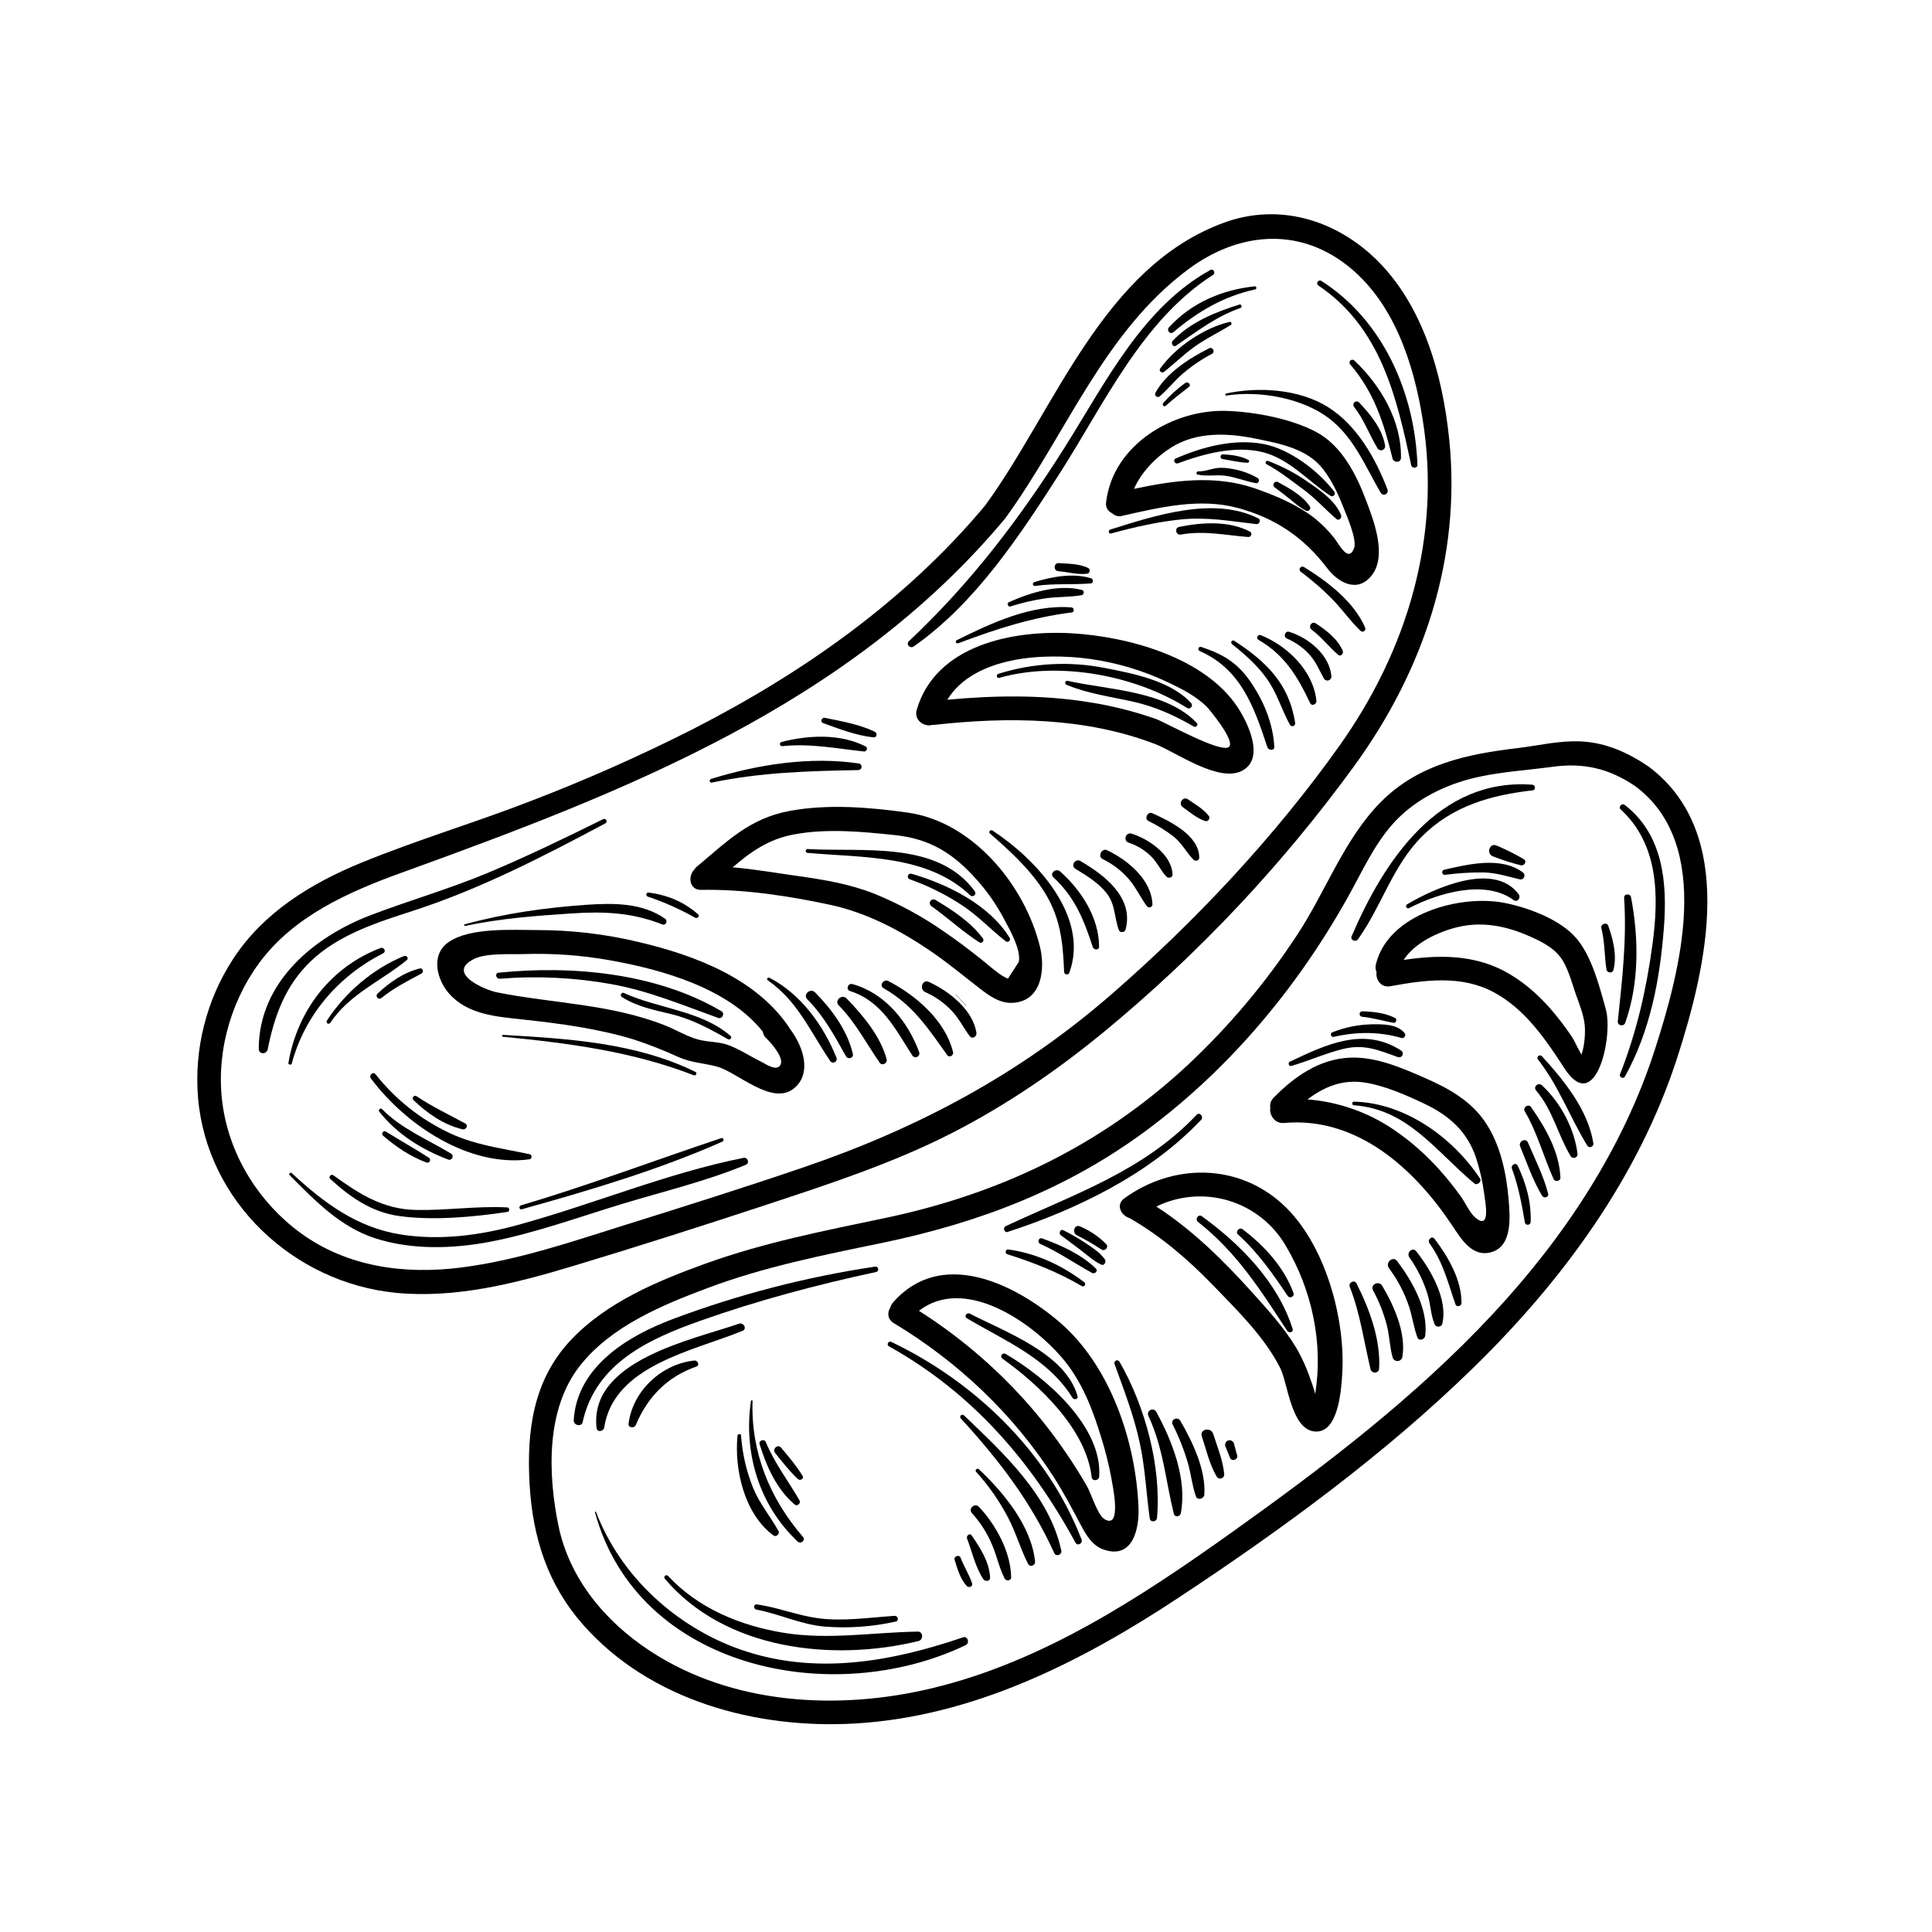 <svg xmlns="http://www.w3.org/2000/svg" xmlns:xlink="http://www.w3.org/1999/xlink" width="400" zoomAndPan="magnify" viewBox="0 0 300 300" height="400" preserveAspectRatio="xMidYMid meet" version="1.0"><path fill="currentColor" d="M 88.996 196.586 C 99.125 193.527 109.219 190.305 119.254 186.992 C 128.93 183.797 138.684 180.598 147.777 175.957 C 156.246 171.633 164.145 166.211 171.484 160.18 C 186.164 148.059 199.105 134.301 210.309 118.906 C 221.102 104.043 226.918 86.648 225.031 68.184 C 224.016 58.234 220.973 47.293 213.559 40.156 C 207.23 34.07 198.52 31.504 190.113 34.559 C 171.207 41.422 163.883 63.535 152.98 78.484 C 140.613 93.301 124.664 104.484 107.57 113.23 C 99.477 117.328 91.195 121.004 82.73 124.262 C 73.914 127.699 64.797 130.398 56.043 133.988 C 48.266 137.184 40.926 141.684 36.227 148.859 C 34.141 152.055 32.633 155.5 31.691 159.199 C 30.754 162.895 30.441 166.645 30.75 170.449 C 32.113 186.582 45.605 199.18 61.457 200.746 C 70.793 201.664 80.137 199.25 88.996 196.586 Z M 46.684 191.469 C 40.309 186.805 35.812 179.699 34.617 171.879 C 33.43 164.098 35.594 155.871 40.23 149.555 C 45.59 142.262 54.082 138.508 62.348 135.516 C 96.91 123.004 131.801 109.57 156.062 80.527 C 165.504 67.598 171.301 51.613 184.543 41.793 C 192.148 36.152 201.379 35.156 209.102 41.141 C 216.414 46.809 219.52 56.406 220.922 65.199 C 223.832 83.379 218.504 101.016 207.961 115.84 C 197.914 129.973 185.527 143.168 172.441 154.523 C 158.18 166.895 142.445 175.238 124.633 181.312 C 115.578 184.398 106.457 187.277 97.328 190.129 C 88.914 192.766 80.453 195.688 71.66 196.812 C 62.871 197.941 53.957 196.758 46.684 191.469 Z M 46.684 191.469 " fill-opacity="1" fill-rule="nonzero"/><path fill="currentColor" d="M 255.973 119.02 C 252.789 116.859 249.395 115.324 245.504 115.129 C 242.164 114.961 238.906 115.777 235.613 116.168 C 227.812 117.098 220.336 118.648 214.527 124.422 C 208.789 130.125 205.879 138.402 201.465 145.102 C 196.609 152.516 190.949 159.258 184.488 165.324 C 171.078 177.824 155.371 185.355 137.504 189.117 C 128.047 191.105 118.648 192.926 109.535 196.219 C 102.094 198.906 94.203 202.195 88.66 208.062 C 82.781 214.285 81.762 222.211 82.234 230.465 C 82.707 238.719 85.027 246.035 90.531 252.277 C 100.957 264.102 117.461 268.504 132.75 267.625 C 151.211 266.562 168.031 257.996 183.188 247.969 C 199.172 237.398 214.969 225.852 228.711 212.449 C 242.613 198.898 254.465 182.785 260.469 164.148 C 264.965 150.195 269.867 129.371 255.973 119.02 Z M 256.969 162.973 C 252.004 178.395 242.871 192.148 231.891 203.938 C 219.797 216.945 205.578 227.746 191.172 238.016 C 177.016 248.102 161.918 258.012 144.801 262.129 C 130.207 265.648 113.664 264.758 100.852 256.305 C 93.91 251.727 88.375 245.082 86.691 236.797 C 85.07 228.832 84.766 218.789 90.043 212.086 C 94.902 205.918 102.793 202.652 109.941 199.98 C 118.691 196.707 127.758 194.898 136.883 193.016 C 151.918 189.906 165.625 184.719 178.023 175.523 C 191.301 165.672 202.082 152.594 209.957 138.105 C 212.109 134.141 214.078 129.926 217.402 126.77 C 220.812 123.531 225.312 121.523 229.883 120.574 C 233.512 119.812 237.34 119.578 241.031 119.074 C 245.906 118.402 249.844 119.312 253.945 122.094 C 266.168 131.215 260.863 150.895 256.969 162.973 Z M 256.969 162.973 " fill-opacity="1" fill-rule="nonzero"/><path fill="currentColor" d="M 99.133 146.266 C 94.004 145.043 88.805 144.43 83.535 144.422 C 79.562 144.422 72.961 143.961 69.609 146.324 C 66.859 148.262 67.809 152.082 69.723 154.27 C 72.617 157.574 77.172 157.871 81.234 158.312 C 87.035 158.945 92.855 159.711 98.445 161.422 C 100.801 162.199 103.102 163.102 105.352 164.141 C 107.352 165.016 109.215 165.07 111.266 165.602 C 114.477 166.434 119.879 171.805 123.297 168.992 C 126.086 166.691 124.754 162.617 122.836 160 C 117.766 152.016 107.969 148.348 99.133 146.266 Z M 121.133 165.449 C 120.48 166.355 118.914 165.215 118.281 164.91 C 116.578 164.082 114.93 162.969 113.156 162.297 C 111.602 161.715 110 161.848 108.426 161.422 C 106.641 160.938 104.969 159.891 103.242 159.215 C 94.758 155.875 85.984 155.844 77.191 154.098 C 75.254 153.719 69.152 151.078 73.629 148.898 C 75.586 147.945 79.238 148.219 81.359 148.148 C 85.82 148.004 90.254 148.324 94.652 149.102 C 102.754 150.535 113.031 153.41 118.445 160.188 C 118.496 160.586 118.672 160.922 118.965 161.199 C 119.66 161.844 121.922 164.352 121.133 165.438 Z M 121.133 165.449 " fill-opacity="1" fill-rule="nonzero"/><path fill="currentColor" d="M 108.863 138.18 C 115.5 138.051 122.469 139.117 128.969 140.512 C 134.633 141.742 139.832 144.492 144.586 147.738 C 147.234 149.551 149.672 151.586 152.203 153.539 C 153.691 154.688 155.301 155.828 157.273 155.719 C 161.824 155.457 162.332 150.406 161.469 146.938 C 159.098 137.383 151.012 127.598 140.945 126.18 C 135.004 125.344 128.562 124.82 122.617 125.918 C 116.363 127.078 112.895 130.668 108.18 134.594 C 108.023 134.727 107.895 134.875 107.789 135.047 C 106.781 136.098 107.059 138.215 108.863 138.18 Z M 138.938 129.672 C 144.43 130.242 148.047 132.523 151.672 136.609 C 153.309 138.438 154.703 140.434 155.855 142.598 C 156.727 144.262 158.602 147.453 158.191 149.379 C 157.629 150.246 157.07 151.109 156.508 151.973 C 155.836 151.672 155.215 151.285 154.652 150.809 C 153.875 150.234 153.141 149.578 152.379 148.969 C 150.504 147.477 148.594 146.023 146.613 144.676 C 143.223 142.305 139.609 140.344 135.777 138.781 C 131.902 137.246 127.953 136.602 123.852 136.023 C 120.398 135.539 117.133 134.961 113.766 134.676 C 116.547 132.312 119.285 130.297 123.336 129.559 C 128.461 128.617 133.82 129.137 138.945 129.672 Z M 138.938 129.672 " fill-opacity="1" fill-rule="nonzero"/><path fill="currentColor" d="M 144.762 112.562 C 144.848 112.57 144.938 112.57 145.023 112.562 C 156.512 111.289 168.48 111.352 179.414 115.551 C 182.633 116.801 189.355 121.688 192.988 119.621 C 196.441 117.648 193.691 112.121 192.211 109.867 C 187.105 102.09 175.219 98.852 166.457 98.34 C 157.297 97.805 145.285 100.137 142.348 110.219 C 141.879 111.855 143.535 112.926 144.762 112.562 Z M 169.207 102.312 C 173.473 102.91 177.555 104.137 181.445 105.988 C 183.488 106.953 185.641 108.062 187.297 109.648 C 187.715 110.043 191.809 114.984 190.867 115.953 C 189.742 117.117 180.992 112.176 179.441 111.621 C 176 110.422 172.48 109.547 168.875 109 C 161.66 107.863 154.344 107.984 147.098 108.656 C 151.27 101.898 162.031 101.34 169.203 102.312 Z M 169.207 102.312 " fill-opacity="1" fill-rule="nonzero"/><path fill="currentColor" d="M 204.395 67.09 C 200.508 65.016 194.973 63.98 190.605 63.809 C 182.164 63.484 172.797 69.062 171.758 77.977 C 171.695 78.336 171.75 78.676 171.926 78.996 C 172.098 79.316 172.352 79.551 172.688 79.695 C 172.891 79.898 173.137 80.035 173.418 80.109 C 173.699 80.184 173.977 80.18 174.258 80.102 C 180.074 78.777 186.312 77.277 192.234 78.883 C 198.066 80.465 202.473 83.473 206.078 88.215 C 207.812 90.496 210.816 92.168 213.027 89.312 C 215.418 86.223 213.285 80.758 212.094 77.621 C 210.59 73.633 208.309 69.168 204.395 67.09 Z M 210.25 85.141 C 209.363 87.473 207.887 84.418 207.172 83.539 C 206.281 82.406 205.273 81.387 204.148 80.48 C 201.484 78.391 197.926 76.879 194.73 75.793 C 188.621 73.719 182.258 74.594 176.09 75.914 C 177.223 73.273 179.582 70.914 181.895 69.465 C 185.848 66.996 190.711 67.219 195.098 68.137 C 198.891 68.914 203.047 69.691 205.504 72.922 C 206.797 74.625 207.789 76.691 208.555 78.676 C 209.035 79.887 210.773 83.781 210.258 85.141 Z M 210.25 85.141 " fill-opacity="1" fill-rule="nonzero"/><path fill="currentColor" d="M 138.668 202.25 C 138.469 202.477 138.328 202.738 138.25 203.027 C 137.766 203.805 137.777 204.844 138.781 205.449 C 148.746 211.449 157.332 219.562 163.629 229.367 C 165.141 231.719 166.422 234.16 167.734 236.629 C 168.617 238.281 169.551 240.016 171.457 240.645 C 175.887 242.113 176.902 237.422 176.789 234.184 C 176.414 223.965 172.449 212.09 164.523 205.301 C 157.527 199.301 146.129 193.723 138.668 202.25 Z M 172.633 229.891 C 172.82 230.953 174.191 237.512 171.504 235.895 C 170.422 235.246 169.43 231.887 168.773 230.75 C 167.785 229.027 166.719 227.355 165.602 225.711 C 163.609 222.781 161.43 220 159.062 217.363 C 154.23 212.016 148.773 207.406 142.688 203.539 C 149.688 198.152 159.887 205.031 164.832 210.742 C 167.992 214.371 169.734 218.98 171.098 223.543 C 171.742 225.629 172.254 227.746 172.641 229.891 Z M 172.633 229.891 " fill-opacity="1" fill-rule="nonzero"/><path fill="currentColor" d="M 174.578 186.082 C 173.207 187.074 174.074 188.754 175.379 189.133 C 180.246 191.934 184.453 195.535 188.355 199.57 C 192.086 203.434 196.395 207.629 198.816 212.477 C 199.961 214.77 200.484 221.855 204.07 222.273 C 207.855 222.711 208.273 215.715 208.422 213.34 C 208.957 204.707 205.734 193.02 199.195 187.023 C 192.211 180.602 182.125 180.605 174.578 186.082 Z M 204.215 216.445 C 204.035 215.723 203.809 215.012 203.535 214.32 C 202.953 212.543 202.191 210.848 201.246 209.234 C 199.383 206.152 196.938 203.465 194.543 200.805 C 190.027 195.777 185.211 191.02 179.555 187.352 C 180.418 186.926 181.312 186.586 182.242 186.332 C 183.168 186.078 184.113 185.91 185.07 185.832 C 186.031 185.75 186.988 185.762 187.945 185.863 C 188.902 185.965 189.844 186.152 190.766 186.43 C 191.688 186.707 192.574 187.066 193.426 187.508 C 194.281 187.953 195.086 188.473 195.844 189.066 C 196.602 189.66 197.297 190.316 197.93 191.043 C 198.562 191.766 199.125 192.543 199.613 193.375 C 203.711 200.223 205.516 208.598 204.215 216.445 Z M 204.215 216.445 " fill-opacity="1" fill-rule="nonzero"/><path fill="currentColor" d="M 221.48 167.484 C 217.781 165.863 213.676 164.039 209.551 164.234 C 204.844 164.461 200.953 167.184 197.77 170.457 C 197.332 170.887 197.16 171.406 197.25 172.012 C 197.074 173.113 197.914 174.508 199.398 174.375 C 210.715 173.352 219.621 181.477 225.473 190.258 C 226.891 192.383 228.664 195.418 231.758 194.375 C 234.855 193.328 234.469 188.93 234.27 186.406 C 233.938 182.246 232.973 177.633 230.559 174.145 C 228.363 170.941 224.965 169.012 221.48 167.484 Z M 230.457 185.312 C 230.66 186.828 231.496 191.066 229.098 189.082 C 228.23 188.359 227.48 186.66 226.805 185.734 C 225.758 184.281 224.637 182.887 223.438 181.555 C 221.34 179.215 218.988 177.16 216.391 175.395 C 214.402 174.047 212.277 172.977 210.012 172.184 C 207.75 171.391 205.418 170.902 203.027 170.715 C 205.562 168.785 208.457 167.574 211.84 168.086 C 215.039 168.57 218.387 170.059 221.309 171.453 C 225.078 173.254 227.844 175.75 229.188 179.75 C 229.785 181.566 230.207 183.418 230.457 185.312 Z M 230.457 185.312 " fill-opacity="1" fill-rule="nonzero"/><path fill="currentColor" d="M 244.738 145.652 C 242.227 142.75 237.305 140.938 233.645 140.207 C 226.738 138.84 215.543 141.887 213.652 149.727 C 213.543 150.145 213.578 150.551 213.75 150.945 C 213.582 152.078 214.414 153.41 215.891 153.141 C 221.234 152.164 226.914 151.383 231.918 154.059 C 236.766 156.648 239.984 161.34 242.887 165.836 C 247.77 173.414 250.523 160.945 249.355 156.734 C 248.375 153.191 247.176 148.477 244.738 145.652 Z M 246.086 159.32 C 246.168 160.336 246.086 162.32 245.566 163.766 C 244.996 162.781 244.395 161.43 244.031 160.914 C 243.008 159.402 241.902 157.961 240.707 156.582 C 238.648 154.25 236.246 152.176 233.477 150.73 C 228.57 148.191 223.242 148.277 217.965 149.055 C 219.703 146.344 223.43 144.668 226.305 143.969 C 230.195 143.023 233.988 143.809 237.578 145.414 C 239.719 146.371 241.766 147.414 242.895 149.562 C 243.672 151.055 244.133 152.734 244.676 154.328 C 245.234 155.949 245.949 157.598 246.086 159.32 Z M 246.086 159.32 " fill-opacity="1" fill-rule="nonzero"/><path fill="currentColor" d="M 190.438 61.422 C 195.508 60.609 202.234 61.801 206.383 64.969 C 210.242 67.918 212.043 72.488 214.418 76.562 C 214.5 76.684 214.613 76.762 214.754 76.797 C 214.895 76.832 215.031 76.816 215.16 76.754 C 215.293 76.688 215.383 76.59 215.441 76.453 C 215.496 76.32 215.5 76.184 215.457 76.047 C 213.641 71.219 210.699 66.031 206.219 63.219 C 201.738 60.406 195.426 60.016 190.363 61.109 C 190.285 61.148 190.258 61.211 190.277 61.293 C 190.297 61.379 190.348 61.422 190.438 61.422 Z M 190.438 61.422 " fill-opacity="1" fill-rule="nonzero"/><path fill="currentColor" d="M 219.129 72.242 C 219.242 72.762 220.121 72.762 220.098 72.176 C 219.691 61.035 214.766 49.715 205.172 43.617 C 205.074 43.562 204.973 43.543 204.863 43.57 C 204.75 43.594 204.664 43.656 204.602 43.75 C 204.539 43.844 204.52 43.945 204.539 44.059 C 204.559 44.168 204.613 44.258 204.703 44.324 C 214.371 50.84 216.852 61.535 219.129 72.242 Z M 219.129 72.242 " fill-opacity="1" fill-rule="nonzero"/><path fill="currentColor" d="M 209.645 56.566 C 213.418 60.973 214.871 65.676 216.23 71.191 C 216.402 71.891 217.527 71.887 217.543 71.105 C 217.637 65.348 214.379 59.816 210.297 55.98 C 210.215 55.898 210.117 55.855 210 55.855 C 209.883 55.852 209.785 55.891 209.695 55.965 C 209.609 56.043 209.562 56.141 209.551 56.254 C 209.543 56.371 209.57 56.477 209.645 56.566 Z M 209.645 56.566 " fill-opacity="1" fill-rule="nonzero"/><path fill="currentColor" d="M 210.227 63.133 C 211.809 65.148 212.586 67.426 213.883 69.586 C 213.957 69.727 214.066 69.824 214.211 69.879 C 214.359 69.938 214.504 69.938 214.652 69.887 C 214.801 69.836 214.914 69.742 214.992 69.609 C 215.074 69.473 215.098 69.328 215.07 69.176 C 214.66 66.605 212.738 64.266 210.992 62.449 C 210.891 62.367 210.777 62.328 210.652 62.332 C 210.523 62.336 210.41 62.379 210.316 62.461 C 210.223 62.547 210.164 62.652 210.148 62.781 C 210.129 62.906 210.156 63.023 210.227 63.133 Z M 210.227 63.133 " fill-opacity="1" fill-rule="nonzero"/><path fill="currentColor" d="M 141.895 100.375 C 151.523 93.633 158.469 83.004 164.711 73.25 C 171.469 62.664 177.43 49.648 188.344 42.699 C 188.801 42.406 188.449 41.664 187.949 41.922 C 177.43 47.695 171.602 59.5 165.434 69.297 C 158.379 80.488 150.805 90.457 141.152 99.547 C 140.613 100.051 141.32 100.777 141.895 100.375 Z M 141.895 100.375 " fill-opacity="1" fill-rule="nonzero"/><path fill="currentColor" d="M 186.504 100.449 C 186.418 100.43 186.336 100.438 186.258 100.48 C 186.18 100.523 186.129 100.586 186.098 100.668 C 186.07 100.754 186.074 100.836 186.109 100.918 C 186.145 100.996 186.203 101.055 186.285 101.09 C 192.727 103.938 194.742 109.801 196.797 116.023 C 196.969 116.539 197.902 116.621 197.871 115.953 C 197.691 112.457 196.312 109.062 194.383 106.164 C 192.242 102.957 190.086 101.652 186.504 100.449 Z M 186.504 100.449 " fill-opacity="1" fill-rule="nonzero"/><path fill="currentColor" d="M 191.645 99.5 C 191.312 99.285 191.008 99.762 191.309 100.02 C 193.52 101.777 195.742 103.75 197.23 106.176 C 198.469 108.191 199.152 110.473 200.297 112.535 C 200.352 112.629 200.426 112.695 200.523 112.734 C 200.625 112.77 200.723 112.773 200.824 112.738 C 200.926 112.703 201.004 112.641 201.055 112.547 C 201.109 112.457 201.129 112.359 201.109 112.254 C 200.188 106.172 196.555 102.672 191.645 99.5 Z M 191.645 99.5 " fill-opacity="1" fill-rule="nonzero"/><path fill="currentColor" d="M 195.742 98.621 C 195.32 98.453 194.988 99.109 195.387 99.34 C 199.488 101.707 201.473 105.023 203.426 109.156 C 203.684 109.727 204.461 109.371 204.41 108.812 C 203.941 104.172 199.887 100.254 195.742 98.621 Z M 195.742 98.621 " fill-opacity="1" fill-rule="nonzero"/><path fill="currentColor" d="M 200.215 98.117 C 199.523 97.902 199.207 98.895 199.855 99.168 C 201.25 99.77 202.449 100.641 203.453 101.781 C 204.383 102.863 204.883 104.129 205.57 105.352 C 205.645 105.484 205.754 105.578 205.895 105.633 C 206.039 105.684 206.18 105.688 206.32 105.637 C 206.465 105.586 206.574 105.496 206.652 105.367 C 206.73 105.238 206.758 105.098 206.734 104.949 C 206.43 101.668 203.156 99.027 200.215 98.117 Z M 200.215 98.117 " fill-opacity="1" fill-rule="nonzero"/><path fill="currentColor" d="M 204.316 96.801 C 203.68 96.391 203.07 97.32 203.668 97.777 C 205.227 98.934 206.352 100.449 207.801 101.688 C 208.203 102.031 208.664 101.461 208.5 101.066 C 207.742 99.246 205.918 97.844 204.316 96.801 Z M 204.316 96.801 " fill-opacity="1" fill-rule="nonzero"/><path fill="currentColor" d="M 202.465 88.039 C 202.363 87.98 202.254 87.969 202.141 87.996 C 202.027 88.023 201.938 88.086 201.875 88.184 C 201.809 88.281 201.785 88.391 201.805 88.504 C 201.824 88.621 201.879 88.715 201.973 88.785 C 203.812 90.137 205.523 91.637 207.105 93.281 C 208.539 94.781 209.742 96.508 211.254 97.949 C 211.328 98.027 211.418 98.07 211.527 98.078 C 211.633 98.09 211.73 98.066 211.82 98.004 C 211.91 97.945 211.969 97.863 211.996 97.758 C 212.023 97.656 212.02 97.555 211.973 97.457 C 210.254 93.418 206.09 90.273 202.465 88.039 Z M 202.465 88.039 " fill-opacity="1" fill-rule="nonzero"/><path fill="currentColor" d="M 153.703 129.414 C 156.656 131.977 159.551 134.621 161.762 137.875 C 164.594 142.047 165.047 145.98 165.234 150.879 C 165.23 150.98 165.262 151.074 165.324 151.152 C 165.387 151.234 165.469 151.285 165.57 151.305 C 165.672 151.324 165.766 151.312 165.855 151.262 C 165.945 151.211 166.008 151.141 166.047 151.043 C 169.246 142.23 160.746 133.293 154.098 128.957 C 153.82 128.777 153.434 129.18 153.703 129.414 Z M 153.703 129.414 " fill-opacity="1" fill-rule="nonzero"/><path fill="currentColor" d="M 163.582 136.246 C 166.902 139.301 168.316 142.852 169.68 147.047 C 169.84 147.535 170.668 147.598 170.668 146.98 C 170.637 142.457 167.898 138.25 164.617 135.316 C 163.961 134.738 162.91 135.633 163.582 136.246 Z M 163.582 136.246 " fill-opacity="1" fill-rule="nonzero"/><path fill="currentColor" d="M 167.781 133.703 C 166.984 133.234 166.188 134.422 166.984 134.906 C 168.688 135.945 170.484 137.027 171.762 138.602 C 173.227 140.402 172.988 142.406 173.738 144.43 C 173.906 144.883 174.656 144.805 174.777 144.359 C 176.105 139.355 171.5 135.895 167.781 133.703 Z M 167.781 133.703 " fill-opacity="1" fill-rule="nonzero"/><path fill="currentColor" d="M 171.879 132.012 C 171.098 131.645 170.418 132.996 171.203 133.387 C 172.828 134.176 174.223 135.258 175.387 136.633 C 176.449 137.906 177.125 139.418 178.109 140.742 C 178.254 140.895 178.426 140.938 178.625 140.871 C 178.824 140.801 178.934 140.66 178.953 140.449 C 178.828 136.605 175.098 133.52 171.879 132.012 Z M 171.879 132.012 " fill-opacity="1" fill-rule="nonzero"/><path fill="currentColor" d="M 175.723 129.449 C 174.816 129.16 174.348 130.535 175.246 130.844 C 176.621 131.297 177.816 132.039 178.832 133.066 C 179.734 133.992 180.25 135.199 181.125 136.129 C 181.418 136.438 182.086 136.293 182.07 135.805 C 181.977 132.711 178.359 130.281 175.723 129.449 Z M 175.723 129.449 " fill-opacity="1" fill-rule="nonzero"/><path fill="currentColor" d="M 178.918 126.27 C 178.223 125.957 177.621 127.129 178.324 127.48 C 179.723 128.156 181.039 128.973 182.266 129.926 C 183.543 130.961 184.211 132.344 185.32 133.492 C 185.609 133.789 186.211 133.648 186.215 133.188 C 186.246 129.699 181.578 127.477 178.918 126.27 Z M 178.918 126.27 " fill-opacity="1" fill-rule="nonzero"/><path fill="currentColor" d="M 184.469 124.121 C 183.691 123.578 182.895 124.793 183.66 125.332 C 184.746 126.098 185.828 127.051 187.102 127.477 C 187.355 127.566 187.559 127.5 187.707 127.273 C 187.855 127.047 187.84 126.836 187.656 126.637 C 186.828 125.586 185.551 124.883 184.469 124.121 Z M 184.469 124.121 " fill-opacity="1" fill-rule="nonzero"/><path fill="currentColor" d="M 119.48 151.832 C 119.219 151.699 118.961 152.047 119.219 152.219 C 123.867 155.449 125.812 160.18 128.879 164.695 C 128.945 164.832 129.055 164.922 129.199 164.969 C 129.344 165.016 129.484 165.004 129.621 164.938 C 129.758 164.867 129.848 164.762 129.898 164.617 C 129.945 164.473 129.934 164.332 129.867 164.195 C 127.867 159.211 124.32 154.32 119.48 151.832 Z M 119.48 151.832 " fill-opacity="1" fill-rule="nonzero"/><path fill="currentColor" d="M 125.359 155.172 C 127.969 157.816 129.566 160.828 131.367 164.02 C 131.672 164.562 132.586 164.301 132.434 163.652 C 131.578 159.988 129.16 156.734 126.566 154.098 C 125.836 153.359 124.625 154.426 125.359 155.172 Z M 125.359 155.172 " fill-opacity="1" fill-rule="nonzero"/><path fill="currentColor" d="M 130.242 156.117 C 132.902 158.824 134.484 161.988 136.625 165.047 C 136.977 165.551 137.828 165.078 137.684 164.516 C 136.77 160.961 133.957 157.613 131.461 155.039 C 130.719 154.297 129.508 155.371 130.242 156.117 Z M 130.242 156.117 " fill-opacity="1" fill-rule="nonzero"/><path fill="currentColor" d="M 132.363 152.809 C 131.66 152.613 131.293 153.66 131.996 153.887 C 136.965 155.488 139.016 159.797 141.656 163.875 C 141.734 164.008 141.852 164.098 142 164.141 C 142.152 164.188 142.297 164.172 142.438 164.102 C 142.574 164.031 142.672 163.922 142.727 163.777 C 142.781 163.629 142.777 163.484 142.715 163.34 C 140.969 158.598 137.375 154.18 132.363 152.809 Z M 132.363 152.809 " fill-opacity="1" fill-rule="nonzero"/><path fill="currentColor" d="M 137.957 152.344 C 137.203 151.953 136.453 153.031 137.215 153.461 C 141.785 156.055 144.137 159.715 147.094 163.852 C 147.398 164.277 148.105 163.879 147.992 163.398 C 146.82 158.496 142.246 154.574 137.957 152.344 Z M 137.957 152.344 " fill-opacity="1" fill-rule="nonzero"/><path fill="currentColor" d="M 144.211 152.465 C 143.227 152.02 142.695 153.613 143.668 154.051 C 145.309 154.777 146.734 155.805 147.945 157.129 C 148.992 158.285 149.656 159.688 150.602 160.918 C 150.984 161.414 151.703 160.945 151.621 160.398 C 151.082 156.781 147.324 153.875 144.211 152.465 Z M 144.211 152.465 " fill-opacity="1" fill-rule="nonzero"/><path fill="currentColor" d="M 150.059 156.184 L 148.406 154.418 C 148.391 154.402 148.363 154.418 148.379 154.445 L 150.031 156.211 C 150.047 156.227 150.074 156.211 150.059 156.184 Z M 150.059 156.184 " fill-opacity="1" fill-rule="nonzero"/><path fill="currentColor" d="M 96.609 186.945 C 103.008 185 109.664 183.422 115.84 180.855 C 116.445 180.598 116.086 179.664 115.469 179.789 C 103.648 182.148 92.223 186.953 80.605 190.16 C 74.645 191.809 68.422 192.664 62.246 191.695 C 55.422 190.621 50.254 186.754 45.316 182.172 C 45.102 181.973 44.758 182.266 44.973 182.477 C 48.859 186.391 52.793 190.492 58.176 192.254 C 63.859 194.113 70.273 193.93 76.086 192.824 C 83.055 191.488 89.848 188.996 96.609 186.945 Z M 96.609 186.945 " fill-opacity="1" fill-rule="nonzero"/><path fill="currentColor" d="M 62 188.828 C 67.312 189.559 73.52 188.98 78.793 188.184 C 78.992 188.141 79.082 188.016 79.07 187.816 C 79.055 187.613 78.949 187.504 78.746 187.484 C 74.047 187.246 69.332 187.969 64.633 187.883 C 59.461 187.785 55.797 185.406 51.758 182.492 C 51.418 182.25 50.953 182.75 51.273 183.055 C 54.387 185.91 57.719 188.242 62 188.828 Z M 62 188.828 " fill-opacity="1" fill-rule="nonzero"/><path fill="currentColor" d="M 81.012 187.777 C 91.504 184.852 102.227 181.676 112.203 177.258 C 112.492 177.129 112.324 176.613 112.016 176.719 C 101.621 180.188 91.41 184.055 80.902 187.168 C 80.512 187.277 80.625 187.883 81.012 187.777 Z M 81.012 187.777 " fill-opacity="1" fill-rule="nonzero"/><path fill="currentColor" d="M 107.75 166.973 C 108.051 167.09 108.301 166.609 108.012 166.457 C 98.75 161.895 88.242 161.293 78.102 160.695 C 78.016 160.699 77.969 160.742 77.961 160.828 C 77.957 160.914 77.996 160.969 78.082 160.984 C 88.242 161.969 98.18 163.258 107.75 166.973 Z M 107.75 166.973 " fill-opacity="1" fill-rule="nonzero"/><path fill="currentColor" d="M 88.848 141.832 C 93.773 141.512 98.184 141.688 102.848 143.551 C 103.387 143.766 103.734 142.98 103.285 142.664 C 99.723 140.168 95.246 140.211 91.074 140.496 C 84.719 140.938 78.336 141.832 72.188 143.523 C 72.102 143.543 72.066 143.594 72.086 143.68 C 72.102 143.766 72.152 143.801 72.238 143.781 C 77.715 142.594 83.262 142.207 88.848 141.832 Z M 88.848 141.832 " fill-opacity="1" fill-rule="nonzero"/><path fill="currentColor" d="M 100.551 139.211 C 103.121 140.078 105.586 141.176 107.945 142.504 C 108.27 142.684 108.723 142.262 108.406 141.984 C 106.18 140.02 103.617 138.969 100.68 138.586 C 100.508 138.594 100.406 138.68 100.371 138.848 C 100.336 139.016 100.398 139.137 100.551 139.211 Z M 100.551 139.211 " fill-opacity="1" fill-rule="nonzero"/><path fill="currentColor" d="M 110.539 121.516 C 118.152 119.926 125.578 119.719 133.312 119.578 C 133.438 119.566 133.551 119.516 133.641 119.426 C 133.73 119.336 133.781 119.223 133.789 119.094 C 133.797 118.965 133.766 118.852 133.688 118.746 C 133.609 118.645 133.508 118.578 133.379 118.555 C 125.809 117.426 117.672 118.699 110.426 120.949 C 110.07 121.059 110.164 121.59 110.539 121.516 Z M 110.539 121.516 " fill-opacity="1" fill-rule="nonzero"/><path fill="currentColor" d="M 121.508 115.859 C 125.914 115.41 129.832 116.23 134.164 116.691 C 134.566 116.734 134.816 116.109 134.422 115.914 C 130.477 113.887 125.547 114.141 121.367 115.207 C 121.277 115.227 121.207 115.277 121.156 115.352 C 121.109 115.43 121.094 115.516 121.113 115.605 C 121.129 115.691 121.18 115.762 121.258 115.812 C 121.332 115.863 121.418 115.879 121.508 115.859 Z M 121.508 115.859 " fill-opacity="1" fill-rule="nonzero"/><path fill="currentColor" d="M 127.828 112.289 C 130.328 113.188 132.988 114.227 135.645 114.496 C 136.195 114.551 136.258 113.82 135.82 113.609 C 133.457 112.484 130.66 111.992 128.109 111.469 C 127.582 111.355 127.289 112.094 127.828 112.289 Z M 127.828 112.289 " fill-opacity="1" fill-rule="nonzero"/><path fill="currentColor" d="M 41.574 162.918 C 42.609 157.734 44.312 153.047 48.215 149.297 C 52.598 145.09 58.586 143.234 64.223 141.398 C 74.684 137.992 84.312 133.012 93.996 127.852 C 94.086 127.805 94.145 127.734 94.176 127.637 C 94.207 127.543 94.199 127.449 94.152 127.359 C 94.105 127.27 94.035 127.207 93.941 127.176 C 93.844 127.145 93.75 127.152 93.66 127.195 C 87.812 130.09 81.941 132.934 75.922 135.465 C 69.902 137.996 63.68 139.773 57.602 142.086 C 48.715 145.469 40.23 152.496 40.176 162.828 C 40.164 163.746 41.387 163.785 41.574 162.918 Z M 41.574 162.918 " fill-opacity="1" fill-rule="nonzero"/><path fill="currentColor" d="M 59.074 147.211 C 51.344 150.164 46.176 156.934 44.785 165.035 C 44.734 165.332 45.227 165.434 45.305 165.141 C 47.328 157.598 52.562 151.555 59.492 148.031 C 60.031 147.762 59.621 147.004 59.074 147.211 Z M 59.074 147.211 " fill-opacity="1" fill-rule="nonzero"/><path fill="currentColor" d="M 62.738 148.457 C 57.953 150.371 53.531 154.184 50.75 158.496 C 50.707 158.566 50.695 158.645 50.715 158.723 C 50.734 158.805 50.777 158.867 50.844 158.914 C 50.914 158.957 50.988 158.973 51.07 158.961 C 51.152 158.945 51.219 158.906 51.266 158.84 C 54.312 154.305 59.094 152.41 63.164 149.086 C 63.523 148.793 63.121 148.305 62.738 148.457 Z M 62.738 148.457 " fill-opacity="1" fill-rule="nonzero"/><path fill="currentColor" d="M 65.18 150.383 C 62.629 151.035 60.512 152.516 58.621 154.297 C 58.531 154.379 58.484 154.484 58.48 154.605 C 58.477 154.73 58.512 154.836 58.594 154.93 C 58.676 155.02 58.777 155.07 58.902 155.078 C 59.023 155.086 59.133 155.051 59.227 154.973 C 61.129 153.418 63.293 152.32 65.449 151.168 C 65.855 150.953 65.652 150.262 65.18 150.383 Z M 65.18 150.383 " fill-opacity="1" fill-rule="nonzero"/><path fill="currentColor" d="M 112.023 157.023 C 101.961 151.082 88.797 149.863 77.414 151.043 C 76.801 151.105 77.004 152.023 77.605 151.977 C 83.43 151.508 89.223 151.793 94.977 152.824 C 100.742 153.859 106.039 156.102 111.516 158.062 C 112.125 158.285 112.613 157.367 112.023 157.023 Z M 112.023 157.023 " fill-opacity="1" fill-rule="nonzero"/><path fill="currentColor" d="M 96.863 154.184 C 96.496 154.016 96.219 154.605 96.555 154.816 C 98.992 156.328 101.48 156.816 104.242 157.477 C 107.441 158.254 110.203 159.746 113.031 161.367 C 113.332 161.539 113.75 161.137 113.457 160.879 C 108.953 156.918 102.168 156.625 96.863 154.184 Z M 96.863 154.184 " fill-opacity="1" fill-rule="nonzero"/><path fill="currentColor" d="M 125.387 132.434 C 134.039 133.211 143.969 132.691 150.648 139.023 C 150.738 139.113 150.844 139.156 150.969 139.156 C 151.094 139.16 151.203 139.121 151.297 139.039 C 151.391 138.953 151.441 138.852 151.453 138.727 C 151.465 138.602 151.434 138.492 151.359 138.391 C 145.59 130.492 134.012 132.34 125.43 131.84 C 125.352 131.836 125.277 131.859 125.215 131.91 C 125.152 131.965 125.121 132.031 125.113 132.113 C 125.109 132.195 125.133 132.27 125.184 132.328 C 125.238 132.391 125.305 132.426 125.387 132.434 Z M 125.387 132.434 " fill-opacity="1" fill-rule="nonzero"/><path fill="currentColor" d="M 141.547 135.68 C 141.43 135.645 141.316 135.652 141.211 135.707 C 141.102 135.766 141.027 135.852 140.988 135.965 C 140.949 136.082 140.953 136.195 141.008 136.305 C 141.059 136.414 141.141 136.492 141.254 136.535 C 144.207 137.57 146.98 138.961 149.578 140.699 C 151.984 142.32 153.93 144.426 156.207 146.188 C 156.379 146.289 156.539 146.273 156.691 146.141 C 156.844 146.012 156.879 145.852 156.801 145.668 C 153.676 140.52 147.129 137.281 141.547 135.68 Z M 141.547 135.68 " fill-opacity="1" fill-rule="nonzero"/><path fill="currentColor" d="M 145.238 139.738 C 145.105 139.66 144.969 139.641 144.82 139.676 C 144.672 139.707 144.559 139.789 144.473 139.914 C 144.391 140.039 144.359 140.18 144.387 140.328 C 144.414 140.477 144.484 140.598 144.605 140.688 C 147.145 142.5 149.457 144.645 152.062 146.324 C 152.152 146.379 152.246 146.398 152.352 146.383 C 152.453 146.371 152.539 146.324 152.605 146.246 C 152.676 146.164 152.707 146.074 152.707 145.969 C 152.711 145.867 152.676 145.773 152.609 145.695 C 150.727 143.188 147.914 141.312 145.238 139.738 Z M 145.238 139.738 " fill-opacity="1" fill-rule="nonzero"/><path fill="currentColor" d="M 155.156 105.262 C 164.395 102.625 176.242 104.836 184.324 109.93 C 184.43 109.992 184.543 110.016 184.664 109.996 C 184.785 109.977 184.883 109.922 184.965 109.828 C 185.043 109.738 185.086 109.629 185.086 109.508 C 185.086 109.387 185.047 109.277 184.969 109.184 C 181.832 105.738 175.973 104.574 171.625 103.738 C 168.863 103.188 166.078 102.988 163.27 103.137 C 160.461 103.289 157.715 103.785 155.031 104.629 C 154.645 104.762 154.758 105.375 155.156 105.262 Z M 155.156 105.262 " fill-opacity="1" fill-rule="nonzero"/><path fill="currentColor" d="M 165.832 105.73 C 165.746 105.699 165.664 105.707 165.582 105.746 C 165.504 105.785 165.449 105.848 165.418 105.934 C 165.391 106.016 165.395 106.098 165.434 106.18 C 165.473 106.262 165.535 106.316 165.621 106.344 C 168.918 107.703 172.348 108.16 175.801 108.922 C 179.336 109.703 182.23 111.012 185.359 112.812 C 185.703 113.012 186.137 112.578 185.836 112.262 C 181.062 107.238 172.133 107.141 165.832 105.73 Z M 165.832 105.73 " fill-opacity="1" fill-rule="nonzero"/><path fill="currentColor" d="M 206.586 76.988 C 206.68 77.051 206.781 77.07 206.891 77.055 C 207.004 77.039 207.094 76.988 207.168 76.906 C 207.238 76.82 207.277 76.723 207.277 76.609 C 207.277 76.5 207.238 76.402 207.168 76.316 C 204.664 73.082 200.301 69.738 196.211 68.949 C 191.676 68.074 186.684 69.387 182.551 71.203 C 182.062 71.422 182.441 72.117 182.926 71.938 C 186.898 70.457 191.816 69.164 196.035 70.203 C 200.188 71.223 203.121 74.719 206.586 76.988 Z M 206.586 76.988 " fill-opacity="1" fill-rule="nonzero"/><path fill="currentColor" d="M 203.414 75.059 C 201.391 73.613 199.219 72.449 196.895 71.566 C 196.602 71.465 196.359 71.918 196.637 72.066 C 198.672 73.145 200.508 74.625 202.363 75.984 C 204.27 77.371 205.758 79.094 207.527 80.598 C 207.938 80.949 208.398 80.367 208.234 79.969 C 207.391 77.859 205.234 76.312 203.414 75.059 Z M 203.414 75.059 " fill-opacity="1" fill-rule="nonzero"/><path fill="currentColor" d="M 198.492 74.883 C 198.383 74.809 198.258 74.785 198.125 74.812 C 197.992 74.84 197.891 74.91 197.816 75.023 C 197.742 75.133 197.719 75.258 197.742 75.391 C 197.77 75.523 197.84 75.625 197.953 75.699 C 198.801 76.324 199.641 76.969 200.457 77.629 C 201.219 78.25 201.949 78.902 202.844 79.324 C 203.035 79.387 203.199 79.34 203.336 79.188 C 203.469 79.031 203.492 78.863 203.406 78.68 C 202.32 76.98 200.223 75.836 198.492 74.883 Z M 198.492 74.883 " fill-opacity="1" fill-rule="nonzero"/><path fill="currentColor" d="M 182.203 51.578 C 185.969 48.383 190.012 46.012 194.887 44.941 C 195.043 44.91 195.105 44.816 195.078 44.66 C 195.051 44.508 194.957 44.441 194.801 44.465 C 189.754 45 185.008 47.016 181.531 50.812 C 181.086 51.289 181.688 52.012 182.203 51.578 Z M 182.203 51.578 " fill-opacity="1" fill-rule="nonzero"/><path fill="currentColor" d="M 182.617 53.672 C 185.891 51.445 188.84 49.137 192.645 47.809 C 192.934 47.707 192.762 47.203 192.465 47.289 C 188.762 48.445 184.82 50.023 182.094 52.922 C 181.777 53.277 182.148 53.98 182.617 53.672 Z M 182.617 53.672 " fill-opacity="1" fill-rule="nonzero"/><path fill="currentColor" d="M 180.754 57.742 C 182.324 56.496 183.758 55.098 185.383 53.91 C 187.199 52.59 189.203 51.656 191.102 50.473 C 191.332 50.324 191.234 49.914 190.93 49.984 C 186.938 50.914 182.547 53.898 180.156 57.227 C 179.883 57.605 180.41 58.012 180.754 57.742 Z M 180.754 57.742 " fill-opacity="1" fill-rule="nonzero"/><path fill="currentColor" d="M 179.43 60.969 C 179.371 61.062 179.352 61.16 179.367 61.27 C 179.383 61.375 179.434 61.465 179.516 61.535 C 179.598 61.609 179.691 61.645 179.801 61.645 C 179.91 61.645 180.004 61.609 180.09 61.539 C 181.348 60.449 182.383 59.121 183.648 58.031 C 185.051 56.836 186.562 55.805 188.191 54.941 C 188.738 54.648 188.312 53.801 187.754 54.082 C 184.707 55.613 181.109 57.891 179.43 60.969 Z M 179.43 60.969 " fill-opacity="1" fill-rule="nonzero"/><path fill="currentColor" d="M 184.047 59.465 C 182.789 60.371 181.648 61.41 180.629 62.578 C 180.387 62.836 180.727 63.262 181.012 63.008 C 182.164 61.984 183.387 61.031 184.605 60.086 C 185.035 59.762 184.477 59.16 184.047 59.465 Z M 184.047 59.465 " fill-opacity="1" fill-rule="nonzero"/><path fill="currentColor" d="M 195.406 80.504 C 188.457 77.004 179.277 80.082 172.402 82.23 C 172.023 82.348 172.141 82.945 172.523 82.84 C 176.086 81.867 179.664 81.043 183.344 80.664 C 187.438 80.242 191.066 80.926 195.105 81.387 C 195.562 81.43 195.84 80.711 195.406 80.504 Z M 195.406 80.504 " fill-opacity="1" fill-rule="nonzero"/><path fill="currentColor" d="M 183.344 83.004 C 187.035 82.359 190.191 83.102 193.832 83.387 C 194.254 83.418 194.516 82.785 194.113 82.566 C 190.859 80.82 186.613 81.105 183.102 81.816 C 182.336 81.973 182.574 83.141 183.344 83.004 Z M 183.344 83.004 " fill-opacity="1" fill-rule="nonzero"/><path fill="currentColor" d="M 191.184 72.785 C 190.562 72.668 189.934 72.625 189.305 72.648 C 188.191 72.707 187.168 73.234 186.055 73.195 C 185.781 73.195 185.664 73.617 185.953 73.688 C 187.371 74.012 188.805 73.688 190.242 73.871 C 191.887 74.082 193.41 74.75 195.039 75.027 C 195.473 75.098 195.664 74.445 195.301 74.234 C 194.02 73.496 192.648 73.012 191.184 72.785 Z M 191.184 72.785 " fill-opacity="1" fill-rule="nonzero"/><path fill="currentColor" d="M 193.711 71.859 C 193.93 71.859 194.082 71.539 193.859 71.422 C 192.688 70.809 191.215 70.609 189.914 70.551 C 189.812 70.543 189.723 70.574 189.645 70.641 C 189.566 70.707 189.527 70.793 189.52 70.895 C 189.512 70.996 189.543 71.086 189.609 71.16 C 189.676 71.238 189.758 71.281 189.859 71.289 C 191.117 71.48 192.441 71.812 193.711 71.859 Z M 193.711 71.859 " fill-opacity="1" fill-rule="nonzero"/><path fill="currentColor" d="M 148.555 99.41 C 148.242 99.566 148.484 100.004 148.801 99.887 C 154.676 97.668 160.207 95.879 166.43 95.098 C 166.875 95.043 166.809 94.363 166.379 94.32 C 160.172 93.82 153.984 96.723 148.555 99.41 Z M 148.555 99.41 " fill-opacity="1" fill-rule="nonzero"/><path fill="currentColor" d="M 168 91.602 C 164.301 90.676 160.031 92 156.656 93.508 C 156.305 93.668 156.504 94.285 156.891 94.172 C 158.676 93.598 160.5 93.176 162.359 92.906 C 164.215 92.648 166.105 92.738 167.945 92.422 C 168.355 92.355 168.414 91.707 168 91.602 Z M 168 91.602 " fill-opacity="1" fill-rule="nonzero"/><path fill="currentColor" d="M 169.43 89.797 C 166.652 88.941 163.32 89.539 160.613 90.395 C 160.535 90.414 160.477 90.457 160.434 90.527 C 160.387 90.594 160.375 90.668 160.391 90.75 C 160.406 90.828 160.449 90.891 160.516 90.938 C 160.582 90.984 160.656 91 160.738 90.988 C 163.645 90.562 166.488 90.832 169.387 90.59 C 169.797 90.559 169.797 89.91 169.43 89.797 Z M 169.43 89.797 " fill-opacity="1" fill-rule="nonzero"/><path fill="currentColor" d="M 168.828 89.082 C 169.219 89.027 169.363 88.406 168.996 88.215 C 167.656 87.527 165.887 87.543 164.418 87.438 C 163.609 87.379 163.527 88.621 164.332 88.691 C 165.777 88.816 167.391 89.277 168.828 89.082 Z M 168.828 89.082 " fill-opacity="1" fill-rule="nonzero"/><path fill="currentColor" d="M 82.277 179.234 C 78.012 178.316 73.824 177.832 69.832 175.949 C 65.281 173.801 61.445 170.754 58.316 166.812 C 57.926 166.32 57.23 166.961 57.594 167.457 C 62.953 174.66 72.824 181.309 82.242 180.012 C 82.598 179.961 82.66 179.32 82.277 179.234 Z M 82.277 179.234 " fill-opacity="1" fill-rule="nonzero"/><path fill="currentColor" d="M 69.613 180.062 C 70.152 180.266 70.562 179.453 70.062 179.148 C 66.395 176.93 62.398 175.328 59.324 172.23 C 59.195 172.109 59.066 172.109 58.934 172.227 C 58.801 172.344 58.789 172.473 58.895 172.617 C 61.625 176.098 65.504 178.508 69.613 180.062 Z M 69.613 180.062 " fill-opacity="1" fill-rule="nonzero"/><path fill="currentColor" d="M 59.508 176.375 C 61.535 178.105 63.734 179.602 66.246 180.523 C 66.348 180.555 66.441 180.547 66.535 180.508 C 66.633 180.465 66.703 180.398 66.746 180.309 C 66.793 180.215 66.801 180.117 66.777 180.02 C 66.75 179.918 66.695 179.84 66.613 179.781 C 64.426 178.363 62.141 177.113 59.941 175.719 C 59.5 175.449 59.133 176.059 59.508 176.375 Z M 59.508 176.375 " fill-opacity="1" fill-rule="nonzero"/><path fill="currentColor" d="M 64.18 170.801 C 66.348 172.875 68.867 174.648 71.812 175.359 C 72.328 175.484 72.797 174.758 72.254 174.461 C 69.715 173.066 67.094 171.852 64.688 170.219 C 64.328 169.973 63.852 170.488 64.18 170.801 Z M 64.18 170.801 " fill-opacity="1" fill-rule="nonzero"/><path fill="currentColor" d="M 149.562 254.238 C 138.309 258.074 126.512 260.176 114.965 256.133 C 104.977 252.633 96.332 244.727 92.547 234.762 C 92.512 234.672 92.355 234.727 92.383 234.82 C 99.039 259.191 129.309 265.367 149.98 255.441 C 150.613 255.137 150.258 254 149.562 254.238 Z M 149.562 254.238 " fill-opacity="1" fill-rule="nonzero"/><path fill="currentColor" d="M 142.613 254.824 C 143.391 254.637 143.391 253.34 142.516 253.355 C 135.5 253.461 128.711 254.68 121.684 253.539 C 114.957 252.441 108.426 249.754 103.727 244.699 C 103.664 244.637 103.59 244.602 103.5 244.602 C 103.41 244.598 103.332 244.625 103.27 244.684 C 103.203 244.742 103.164 244.816 103.156 244.902 C 103.148 244.992 103.176 245.07 103.23 245.141 C 112.562 256.184 129.207 258.074 142.613 254.824 Z M 142.613 254.824 " fill-opacity="1" fill-rule="nonzero"/><path fill="currentColor" d="M 117.449 249.934 C 121.027 250.617 124.414 252.266 128.039 252.578 C 131.754 252.867 135.43 252.605 139.062 251.801 C 139.656 251.672 139.449 250.871 138.887 250.91 C 134.996 251.168 130.879 251.801 126.996 251.273 C 123.789 250.84 120.75 249.574 117.504 249.133 C 116.988 249.07 116.957 249.84 117.449 249.934 Z M 117.449 249.934 " fill-opacity="1" fill-rule="nonzero"/><path fill="currentColor" d="M 90.473 220.82 C 92.492 211.703 100.711 207.93 108.77 205.078 C 117.648 201.934 126.832 199.492 136.035 197.516 C 136.152 197.492 136.242 197.434 136.305 197.336 C 136.371 197.238 136.391 197.129 136.367 197.016 C 136.344 196.898 136.285 196.809 136.188 196.746 C 136.09 196.68 135.98 196.66 135.867 196.684 C 125.098 198.297 114.617 201.016 104.422 204.84 C 97.418 207.477 89.582 212.242 89.086 220.539 C 89.039 221.316 90.293 221.633 90.473 220.82 Z M 90.473 220.82 " fill-opacity="1" fill-rule="nonzero"/><path fill="currentColor" d="M 114.738 205.547 C 107.52 208.062 91.445 211.215 92.633 221.742 C 92.715 222.457 93.723 222.289 93.82 221.664 C 95.301 212.023 107.648 209.781 115.301 206.652 C 116.051 206.344 115.465 205.289 114.738 205.547 Z M 114.738 205.547 " fill-opacity="1" fill-rule="nonzero"/><path fill="currentColor" d="M 98.727 221.27 C 100.574 216.887 103.629 213.77 108.141 212.195 C 108.707 211.996 108.328 211.207 107.816 211.262 C 102.73 211.805 98.262 215.953 97.605 221.043 C 97.516 221.727 98.484 221.84 98.727 221.27 Z M 98.727 221.27 " fill-opacity="1" fill-rule="nonzero"/><path fill="currentColor" d="M 138.355 208.348 C 137.957 208.16 137.625 208.824 138.012 209.043 C 150.824 216.18 160.051 226.75 166.984 239.52 C 167.316 240.137 168.18 239.668 167.938 239.039 C 162.695 225.434 151.348 214.547 138.355 208.348 Z M 138.355 208.348 " fill-opacity="1" fill-rule="nonzero"/><path fill="currentColor" d="M 173.082 211.848 C 174.562 215.926 176.102 219.922 177.008 224.18 C 177.824 228.023 177.992 231.91 178.535 235.789 C 178.625 236.438 179.605 236.336 179.66 235.711 C 180.363 227.742 177.812 218.363 173.844 211.465 C 173.789 211.359 173.707 211.289 173.594 211.254 C 173.484 211.215 173.375 211.223 173.273 211.277 C 173.168 211.328 173.098 211.41 173.059 211.523 C 173.023 211.633 173.031 211.742 173.082 211.848 Z M 173.082 211.848 " fill-opacity="1" fill-rule="nonzero"/><path fill="currentColor" d="M 178.312 219.832 C 180.645 224.848 180.973 229.785 182.262 235.027 C 182.418 235.672 183.246 235.547 183.359 234.957 C 184.355 229.691 182.023 223.762 179.535 219.211 C 179.445 219.055 179.312 218.953 179.137 218.898 C 178.961 218.848 178.793 218.863 178.633 218.945 C 178.469 219.027 178.359 219.156 178.297 219.324 C 178.234 219.496 178.238 219.664 178.312 219.832 Z M 178.312 219.832 " fill-opacity="1" fill-rule="nonzero"/><path fill="currentColor" d="M 182.098 221.219 C 183.086 223.164 183.879 225.184 184.484 227.277 C 184.953 228.965 185.121 230.719 185.707 232.363 C 185.945 233.031 186.957 232.723 187.004 232.102 C 187.281 228.258 185.164 223.859 183.281 220.621 C 182.844 219.887 181.699 220.445 182.098 221.219 Z M 182.098 221.219 " fill-opacity="1" fill-rule="nonzero"/><path fill="currentColor" d="M 186.613 223.012 C 187.293 225.086 187.801 227.363 188.914 229.258 C 188.988 229.395 189.098 229.488 189.238 229.547 C 189.383 229.602 189.527 229.605 189.672 229.555 C 189.82 229.504 189.93 229.41 190.012 229.277 C 190.09 229.145 190.113 229.004 190.09 228.852 C 189.891 226.73 189.027 224.68 188.383 222.652 C 188.035 221.547 186.246 221.91 186.613 223.012 Z M 186.613 223.012 " fill-opacity="1" fill-rule="nonzero"/><path fill="currentColor" d="M 190.301 224.641 C 190.535 225.227 190.777 225.812 191.016 226.402 C 191.254 226.992 192.281 226.66 192.109 226.02 L 191.609 224.184 C 191.562 223.98 191.449 223.828 191.27 223.73 C 191.086 223.629 190.898 223.613 190.703 223.68 C 190.504 223.75 190.367 223.879 190.289 224.07 C 190.207 224.262 190.211 224.453 190.301 224.641 Z M 190.301 224.641 " fill-opacity="1" fill-rule="nonzero"/><path fill="currentColor" d="M 150.598 203.984 C 150.121 203.738 149.645 204.41 150.125 204.695 C 156.156 208.266 162.719 210.918 166.543 217.059 C 166.773 217.43 167.465 217.277 167.32 216.789 C 165.473 210.164 156.047 206.812 150.598 203.984 Z M 150.598 203.984 " fill-opacity="1" fill-rule="nonzero"/><path fill="currentColor" d="M 156.141 210.234 C 156.039 210.172 155.93 210.152 155.812 210.18 C 155.699 210.207 155.609 210.266 155.543 210.367 C 155.477 210.465 155.453 210.574 155.477 210.688 C 155.496 210.805 155.555 210.898 155.652 210.969 C 161.402 215.062 168.688 221.957 169.512 229.375 C 169.582 230.051 170.637 229.949 170.68 229.297 C 171.223 221.434 162.254 213.785 156.141 210.234 Z M 156.141 210.234 " fill-opacity="1" fill-rule="nonzero"/><path fill="currentColor" d="M 186.039 189.75 C 192.078 194.496 195.734 200.336 199.883 206.66 C 200.141 207.039 200.883 206.891 200.719 206.367 C 198.477 199.156 192.609 193.195 186.629 188.863 C 186.066 188.453 185.504 189.332 186.039 189.75 Z M 186.039 189.75 " fill-opacity="1" fill-rule="nonzero"/><path fill="currentColor" d="M 192.23 191.688 C 195.34 194.484 197.645 197.797 199.969 201.254 C 200.145 201.461 200.355 201.504 200.594 201.383 C 200.836 201.262 200.93 201.066 200.867 200.805 C 199.367 196.738 196.348 193.469 192.941 190.867 C 192.453 190.492 191.762 191.27 192.23 191.688 Z M 192.23 191.688 " fill-opacity="1" fill-rule="nonzero"/><path fill="currentColor" d="M 210.262 171.062 C 210.086 171.059 209.992 171.148 209.98 171.324 C 209.969 171.5 210.051 171.598 210.223 171.625 C 218.633 172.219 222.98 178.805 228.93 183.762 C 229.383 184.141 230.137 183.48 229.805 182.984 C 225.508 176.531 218.113 171.266 210.262 171.062 Z M 210.262 171.062 " fill-opacity="1" fill-rule="nonzero"/><path fill="currentColor" d="M 209.602 199.855 C 211.242 204.059 211.773 208.277 212.82 212.609 C 212.996 213.328 214.102 213.301 214.148 212.523 C 214.406 208.008 212.656 203.297 210.656 199.32 C 210.309 198.629 209.32 199.156 209.602 199.855 Z M 209.602 199.855 " fill-opacity="1" fill-rule="nonzero"/><path fill="currentColor" d="M 213.211 200.375 C 214.121 202.051 214.824 203.812 215.316 205.66 C 215.754 207.324 215.781 209.066 216.227 210.711 C 216.266 210.902 216.363 211.059 216.516 211.18 C 216.672 211.297 216.848 211.352 217.043 211.34 C 217.238 211.328 217.406 211.25 217.543 211.113 C 217.684 210.973 217.758 210.805 217.77 210.609 C 218.355 206.98 216.445 202.703 214.625 199.656 C 214.102 198.789 212.711 199.465 213.211 200.375 Z M 213.211 200.375 " fill-opacity="1" fill-rule="nonzero"/><path fill="currentColor" d="M 215.684 196.938 C 217.039 198.75 218.074 200.734 218.797 202.883 C 219.312 204.461 219.52 206.113 220.09 207.672 C 220.328 208.316 221.23 207.992 221.305 207.414 C 221.824 203.367 219.289 198.91 216.941 195.809 C 216.281 194.957 215.055 196.074 215.684 196.938 Z M 215.684 196.938 " fill-opacity="1" fill-rule="nonzero"/><path fill="currentColor" d="M 218.852 195.254 C 220.109 197.031 221.055 198.957 221.688 201.035 C 222.148 202.562 222.164 204.199 222.777 205.66 C 222.98 206.148 223.816 206.102 223.945 205.578 C 224.887 201.824 222.148 197.137 219.918 194.305 C 219.336 193.57 218.332 194.523 218.852 195.254 Z M 218.852 195.254 " fill-opacity="1" fill-rule="nonzero"/><path fill="currentColor" d="M 221.973 193.07 C 224.125 196.051 224.824 199.176 226.012 202.555 C 226.176 203.02 226.934 202.828 226.938 202.367 C 226.988 198.789 224.863 195.129 222.758 192.367 C 222.344 191.824 221.578 192.527 221.973 193.07 Z M 221.973 193.07 " fill-opacity="1" fill-rule="nonzero"/><path fill="currentColor" d="M 200.527 165.52 C 203.164 164.742 205.711 163.602 208.371 162.926 C 211.762 162.047 213.996 163.043 217.082 164.152 C 217.215 164.195 217.348 164.188 217.48 164.133 C 217.609 164.078 217.707 163.988 217.77 163.859 C 217.832 163.734 217.844 163.602 217.809 163.465 C 217.773 163.324 217.695 163.219 217.578 163.137 C 211.785 159.379 205.949 162.172 200.293 164.859 C 199.934 165.023 200.129 165.641 200.527 165.52 Z M 200.527 165.52 " fill-opacity="1" fill-rule="nonzero"/><path fill="currentColor" d="M 207.086 161.008 C 210.582 160.203 214.109 160.16 217.562 161.164 C 217.797 161.246 217.984 161.184 218.121 160.977 C 218.262 160.77 218.246 160.57 218.078 160.387 C 216.938 158.992 214.637 159.027 212.961 159.055 C 210.852 159.109 208.812 159.527 206.852 160.312 C 206.469 160.465 206.688 161.098 207.086 161.008 Z M 207.086 161.008 " fill-opacity="1" fill-rule="nonzero"/><path fill="currentColor" d="M 211.5 157.883 C 213.168 158.039 214.738 158.527 216.379 158.824 C 216.773 158.898 216.992 158.254 216.637 158.07 C 215.082 157.293 213.297 157.09 211.566 157.035 C 211.449 157.027 211.348 157.062 211.262 157.137 C 211.176 157.215 211.125 157.309 211.117 157.426 C 211.109 157.543 211.141 157.645 211.215 157.734 C 211.293 157.82 211.387 157.871 211.5 157.883 Z M 211.5 157.883 " fill-opacity="1" fill-rule="nonzero"/><path fill="currentColor" d="M 156.473 191.293 C 167.32 187.762 178.59 182.273 186.504 173.891 C 186.965 173.398 186.27 172.609 185.805 173.113 C 177.508 181.879 166.781 185.414 156.168 190.398 C 155.676 190.613 155.941 191.469 156.473 191.293 Z M 156.473 191.293 " fill-opacity="1" fill-rule="nonzero"/><path fill="currentColor" d="M 156.406 194.754 C 160.418 196.02 164.324 197.551 167.961 199.695 C 168.043 199.746 168.133 199.762 168.227 199.742 C 168.324 199.719 168.398 199.668 168.449 199.586 C 168.504 199.504 168.523 199.418 168.504 199.32 C 168.484 199.227 168.438 199.148 168.355 199.094 C 164.848 196.445 160.938 194.629 156.559 194.012 C 156.125 193.953 155.996 194.625 156.406 194.754 Z M 156.406 194.754 " fill-opacity="1" fill-rule="nonzero"/><path fill="currentColor" d="M 161.832 192.301 C 161.27 192.098 161.008 192.926 161.535 193.16 C 164.371 194.422 166.867 196.176 169.574 197.66 C 169.992 197.887 170.559 197.359 170.164 196.977 C 167.859 194.75 164.812 193.391 161.832 192.301 Z M 161.832 192.301 " fill-opacity="1" fill-rule="nonzero"/><path fill="currentColor" d="M 170.996 196.363 C 171.516 196.605 171.816 195.895 171.551 195.523 C 170.793 194.469 169.578 193.707 168.512 192.988 C 167.418 192.262 166.281 191.609 165.105 191.027 C 164.637 190.797 164.344 191.527 164.723 191.805 C 165.789 192.609 166.875 193.395 167.938 194.215 C 168.914 194.973 169.867 195.844 170.996 196.363 Z M 170.996 196.363 " fill-opacity="1" fill-rule="nonzero"/><path fill="currentColor" d="M 171.77 193.188 C 170.598 192 169.242 191.082 167.703 190.434 C 166.84 190.043 166.406 191.414 167.23 191.816 C 168.547 192.48 169.816 193.219 171.047 194.031 C 171.57 194.348 172.219 193.656 171.77 193.188 Z M 171.77 193.188 " fill-opacity="1" fill-rule="nonzero"/><path fill="currentColor" d="M 252.258 124.969 C 251.844 124.652 251.258 125.312 251.652 125.676 C 257.602 131.16 257.598 139.211 256.59 146.676 C 255.66 153.582 254.125 160.32 251.555 166.805 C 251.379 167.25 252.074 167.602 252.312 167.176 C 256.25 160.098 257.758 152.062 258.371 144.047 C 258.914 137.023 258.242 129.559 252.258 124.969 Z M 252.258 124.969 " fill-opacity="1" fill-rule="nonzero"/><path fill="currentColor" d="M 252.359 158.832 C 254.555 152.688 254.477 145.648 253.262 139.305 C 253.152 138.727 252.148 138.754 252.191 139.379 C 252.621 145.957 251.891 152.082 251.211 158.598 C 251.133 159.277 252.129 159.453 252.359 158.832 Z M 252.359 158.832 " fill-opacity="1" fill-rule="nonzero"/><path fill="currentColor" d="M 250.527 150.637 C 251.125 148.383 250.477 145.875 249.723 143.734 C 249.508 143.133 248.496 143.488 248.656 144.105 C 249.203 146.258 249.117 148.402 249.457 150.566 C 249.543 151.098 250.387 151.168 250.527 150.637 Z M 250.527 150.637 " fill-opacity="1" fill-rule="nonzero"/><path fill="currentColor" d="M 210.855 145.863 C 214.555 140.703 216.238 134.43 220.832 129.855 C 225.578 125.121 231.531 123.457 238.008 122.723 C 238.512 122.664 238.434 121.887 237.949 121.852 C 223.375 120.734 214.875 133.719 209.879 145.383 C 209.625 145.973 210.508 146.355 210.855 145.863 Z M 210.855 145.863 " fill-opacity="1" fill-rule="nonzero"/><path fill="currentColor" d="M 218.504 140.418 C 218.141 140.633 218.418 141.195 218.805 141.008 C 223.371 138.652 230.598 136.504 235.035 139.766 C 235.625 140.199 236.215 139.379 235.812 138.855 C 231.992 133.703 222.73 137.914 218.504 140.418 Z M 218.504 140.418 " fill-opacity="1" fill-rule="nonzero"/><path fill="currentColor" d="M 236.465 135.469 C 233.094 132.945 227.984 134.207 224.262 135.047 C 224.152 135.066 224.066 135.125 224.004 135.219 C 223.941 135.312 223.922 135.414 223.945 135.523 C 223.965 135.633 224.023 135.719 224.117 135.777 C 224.211 135.84 224.312 135.859 224.422 135.84 C 226.379 135.578 228.348 135.457 230.324 135.469 C 232.293 135.516 234.039 136.074 235.93 136.531 C 236.07 136.578 236.211 136.57 236.348 136.516 C 236.484 136.457 236.59 136.363 236.656 136.23 C 236.723 136.098 236.738 135.957 236.699 135.812 C 236.664 135.668 236.586 135.555 236.465 135.469 Z M 236.465 135.469 " fill-opacity="1" fill-rule="nonzero"/><path fill="currentColor" d="M 236.605 133.406 C 235.234 132.609 233.824 131.902 232.367 131.281 C 231.309 130.852 230.738 132.531 231.793 132.965 C 233.215 133.52 234.66 133.984 236.137 134.355 C 236.688 134.508 237.164 133.719 236.605 133.406 Z M 236.605 133.406 " fill-opacity="1" fill-rule="nonzero"/><path fill="currentColor" d="M 238.832 164.539 C 242.074 168.688 243.734 173.406 246.438 177.832 C 246.492 177.949 246.582 178.031 246.703 178.082 C 246.828 178.133 246.949 178.137 247.074 178.094 C 247.195 178.051 247.293 177.969 247.355 177.855 C 247.418 177.742 247.438 177.617 247.41 177.492 C 246.59 172.355 242.844 167.734 239.422 164.008 C 239.348 163.926 239.258 163.883 239.148 163.879 C 239.039 163.871 238.941 163.906 238.863 163.98 C 238.781 164.051 238.734 164.145 238.73 164.254 C 238.723 164.363 238.758 164.457 238.832 164.539 Z M 238.832 164.539 " fill-opacity="1" fill-rule="nonzero"/><path fill="currentColor" d="M 238.531 169.34 C 241.141 172.422 241.859 176.125 243.871 179.492 C 243.938 179.617 244.039 179.707 244.172 179.758 C 244.305 179.809 244.438 179.812 244.57 179.766 C 244.707 179.719 244.809 179.633 244.879 179.512 C 244.953 179.387 244.977 179.258 244.949 179.117 C 244.473 175.227 242.293 171.172 239.438 168.531 C 238.879 168.012 238.016 168.73 238.531 169.34 Z M 238.531 169.34 " fill-opacity="1" fill-rule="nonzero"/><path fill="currentColor" d="M 236.754 172.543 C 238.727 175.914 239.66 179.559 241.238 183.082 C 241.457 183.566 242.324 183.426 242.301 182.863 C 242.148 178.863 239.969 175.086 237.723 171.883 C 237.34 171.344 236.414 171.977 236.754 172.543 Z M 236.754 172.543 " fill-opacity="1" fill-rule="nonzero"/><path fill="currentColor" d="M 236.051 178.031 C 237.113 180.574 238.02 183.32 239.461 185.68 C 239.738 186.129 240.539 185.938 240.391 185.355 C 239.703 182.625 238.352 180.004 237.262 177.418 C 236.922 176.613 235.715 177.23 236.051 178.031 Z M 236.051 178.031 " fill-opacity="1" fill-rule="nonzero"/><path fill="currentColor" d="M 234.777 181.48 C 235.77 184.16 236.312 187.02 236.781 189.828 C 236.805 189.938 236.863 190.027 236.953 190.094 C 237.043 190.16 237.145 190.191 237.258 190.184 C 237.367 190.176 237.465 190.133 237.543 190.055 C 237.625 189.977 237.672 189.883 237.68 189.77 C 237.785 186.645 237 183.844 235.68 181.023 C 235.395 180.422 234.559 180.887 234.777 181.48 Z M 234.777 181.48 " fill-opacity="1" fill-rule="nonzero"/><path fill="currentColor" d="M 149.188 220.25 C 155.109 226.699 160.078 233.176 163.707 241.168 C 163.984 241.77 164.938 241.426 164.801 240.785 C 162.945 232.156 155.801 225.645 149.695 219.785 C 149.387 219.473 148.883 219.906 149.188 220.25 Z M 149.188 220.25 " fill-opacity="1" fill-rule="nonzero"/><path fill="currentColor" d="M 151.574 228.547 C 153.535 230.707 155.191 233.082 156.543 235.672 C 157.754 237.988 158.453 240.508 159.629 242.82 C 159.941 243.438 160.789 243.082 160.723 242.441 C 160.137 236.953 155.875 231.797 152.016 228.152 C 151.742 227.902 151.312 228.27 151.574 228.547 Z M 151.574 228.547 " fill-opacity="1" fill-rule="nonzero"/><path fill="currentColor" d="M 150.922 234.957 C 152.273 236.449 153.332 238.129 154.098 239.992 C 154.809 241.68 155.164 243.492 156.004 245.121 C 156.23 245.566 157.023 245.465 157.012 244.918 C 156.949 240.992 154.648 236.785 152.023 233.992 C 151.367 233.301 150.289 234.25 150.922 234.957 Z M 150.922 234.957 " fill-opacity="1" fill-rule="nonzero"/><path fill="currentColor" d="M 150.164 238.898 C 150.941 240.945 151.461 243.359 152.676 245.199 C 152.934 245.602 153.762 245.605 153.738 244.984 C 153.645 242.562 152.203 240.352 150.875 238.414 C 150.574 237.98 150.004 238.48 150.164 238.898 Z M 150.164 238.898 " fill-opacity="1" fill-rule="nonzero"/><path fill="currentColor" d="M 148.23 242.195 C 148.648 243.562 149.125 245.234 150.133 246.289 C 150.43 246.602 151.109 246.359 150.953 245.879 C 150.512 244.496 149.656 243.25 149.16 241.871 C 148.973 241.348 148.062 241.656 148.23 242.195 Z M 148.23 242.195 " fill-opacity="1" fill-rule="nonzero"/><path fill="currentColor" d="M 124.668 238.629 C 119.527 232.695 116.594 225.484 116.855 217.57 C 116.859 217.488 116.824 217.445 116.742 217.441 C 116.66 217.434 116.617 217.473 116.609 217.555 C 115.43 225.59 117.859 233.723 123.852 239.359 C 124.359 239.836 125.137 239.176 124.668 238.629 Z M 124.668 238.629 " fill-opacity="1" fill-rule="nonzero"/><path fill="currentColor" d="M 114.52 222.934 C 114.004 228.215 115.594 235.102 120.094 238.418 C 120.324 238.559 120.543 238.543 120.742 238.359 C 120.945 238.18 120.988 237.969 120.875 237.723 C 119.633 235.477 117.992 233.543 116.984 231.145 C 115.91 228.496 115.27 225.746 115.066 222.898 C 115.055 222.582 114.551 222.629 114.52 222.934 Z M 114.52 222.934 " fill-opacity="1" fill-rule="nonzero"/><path fill="currentColor" d="M 117.945 224.234 C 118.984 227.621 120.625 231.332 123.418 233.633 C 123.812 233.953 124.391 233.406 124.148 232.98 C 122.371 229.898 120.285 227.23 118.906 223.906 C 118.688 223.375 117.773 223.68 117.945 224.234 Z M 117.945 224.234 " fill-opacity="1" fill-rule="nonzero"/><path fill="currentColor" d="M 121.293 224.793 C 120.773 224.176 119.867 225.004 120.367 225.621 C 121.496 227.023 122.574 228.434 123.891 229.664 C 124.23 229.984 124.906 229.629 124.621 229.164 C 123.656 227.59 122.465 226.211 121.293 224.793 Z M 121.293 224.793 " fill-opacity="1" fill-rule="nonzero"/></svg>